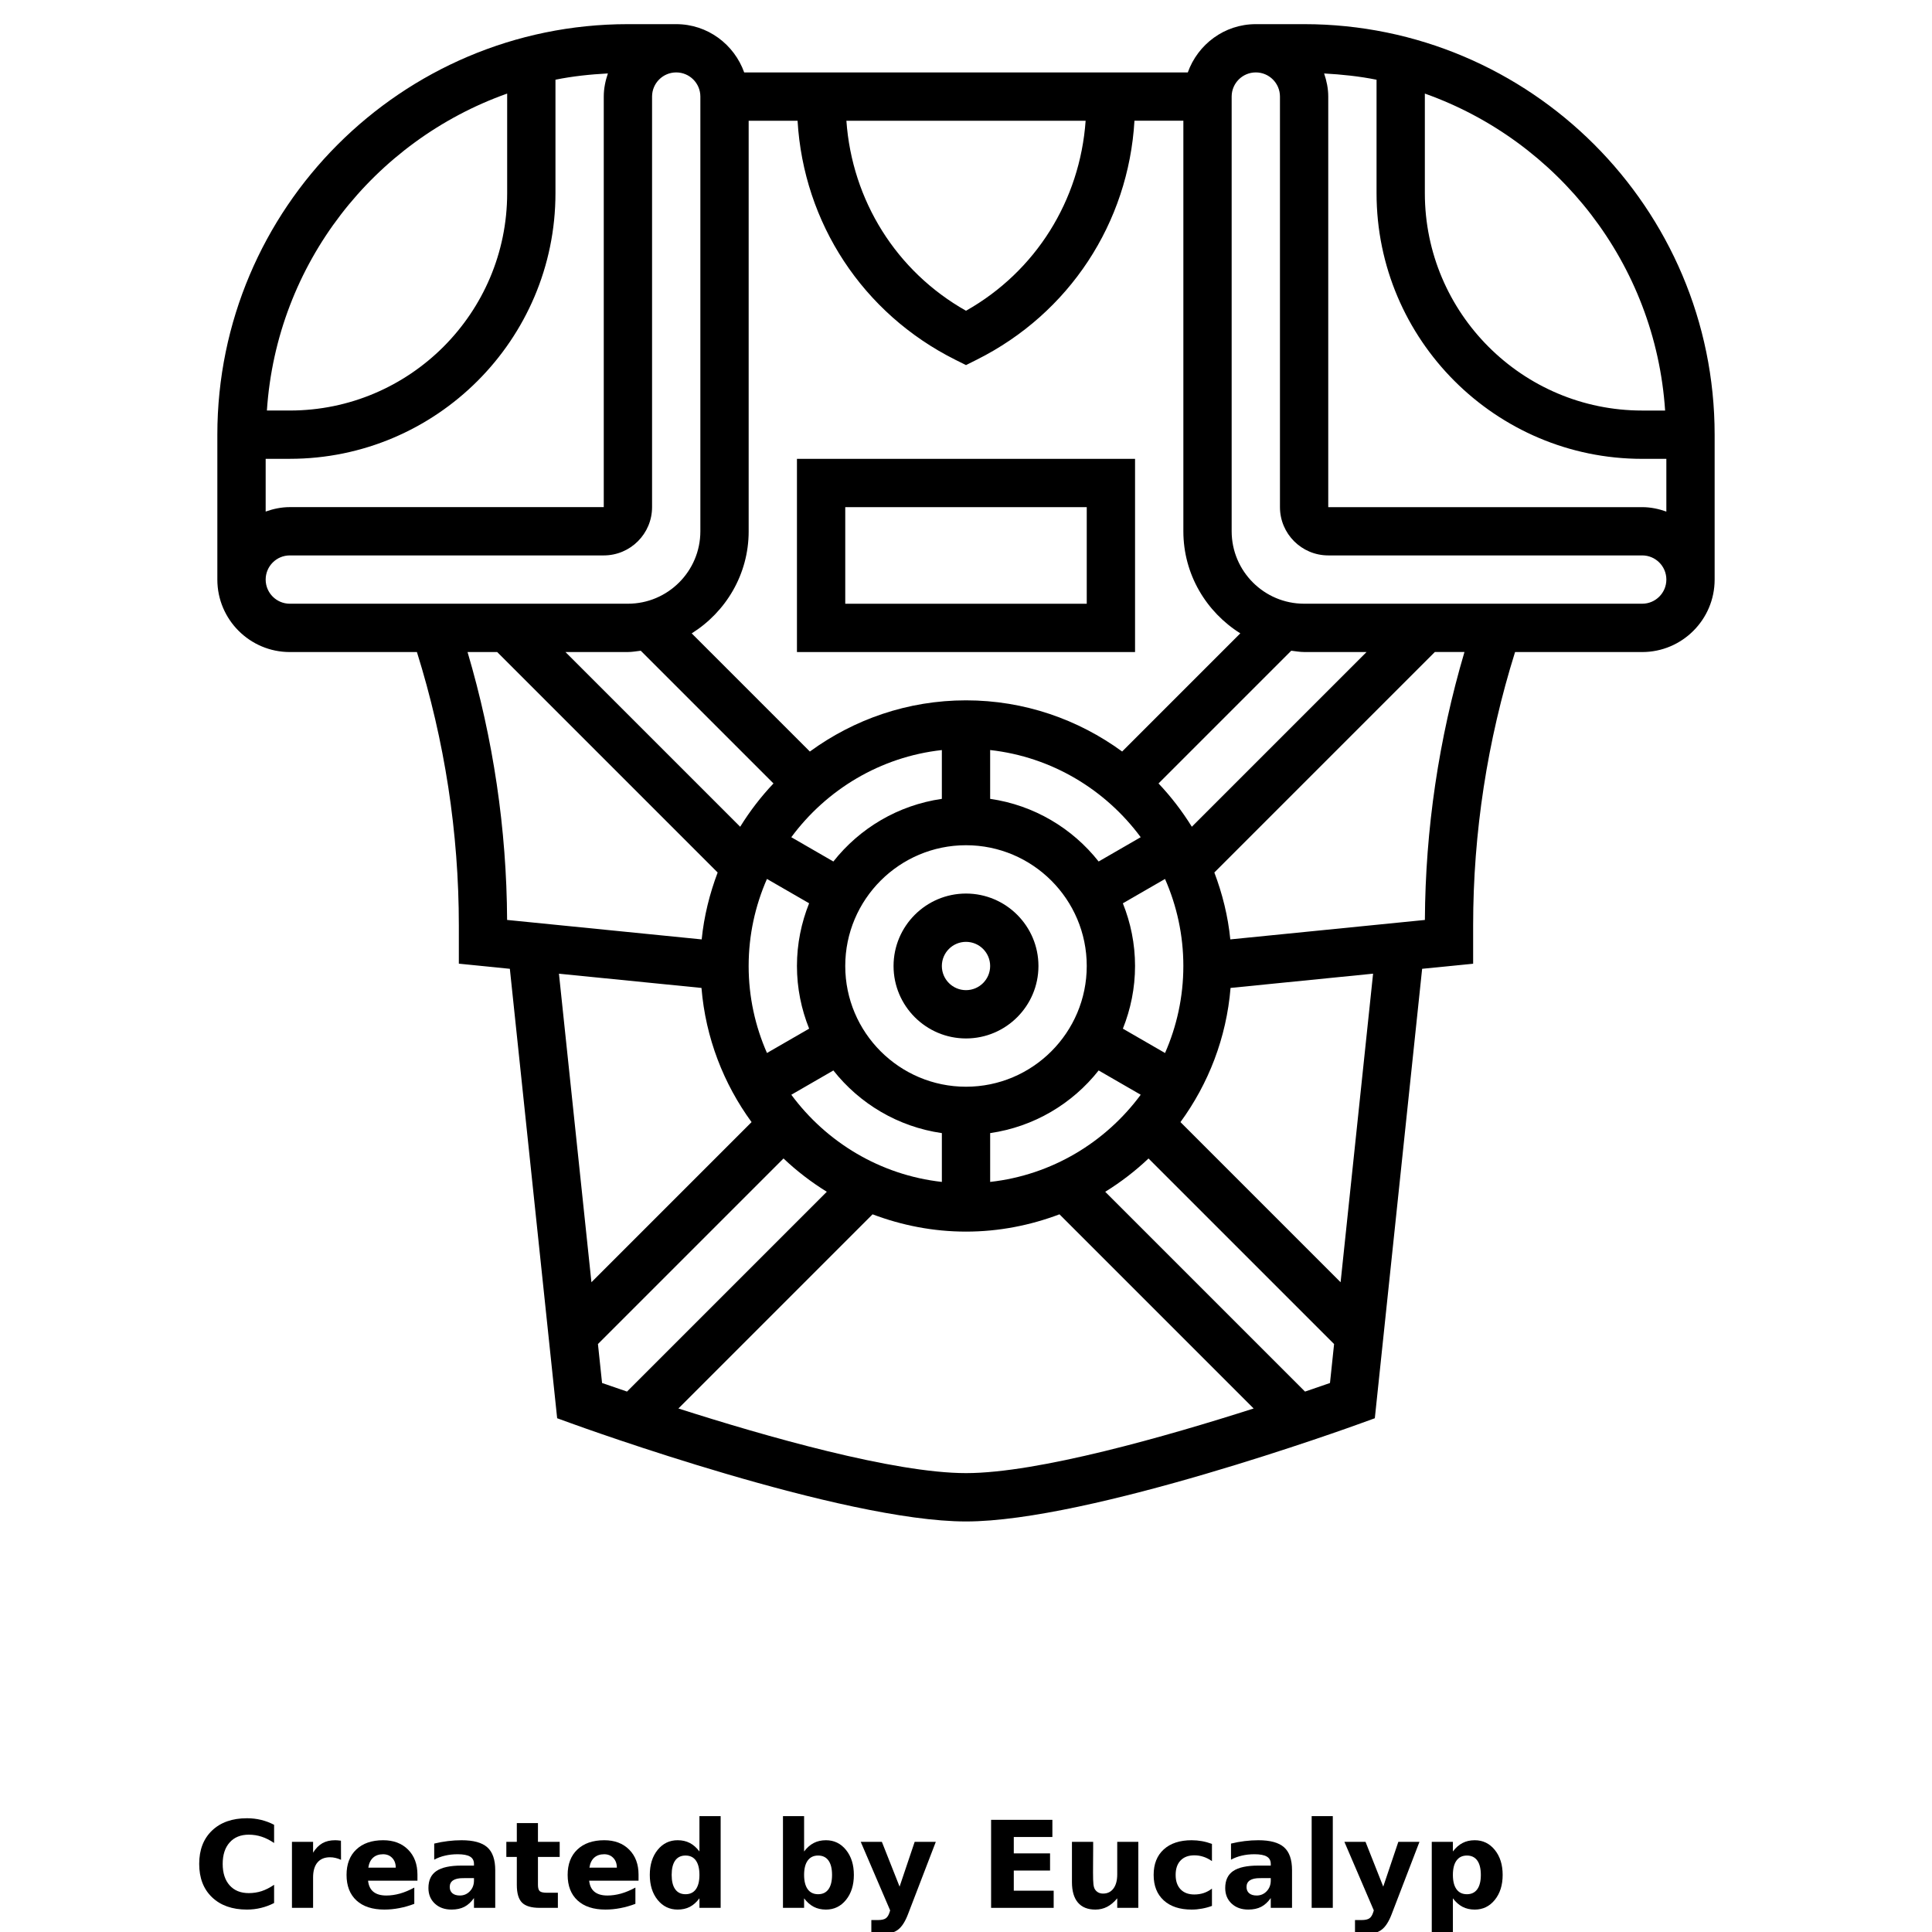 <?xml version="1.0" encoding="UTF-8"?>
<svg width="700pt" height="700pt" version="1.1" viewBox="0 0 700 700" xmlns="http://www.w3.org/2000/svg" xmlns:xlink="http://www.w3.org/1999/xlink">
 <defs>
  <symbol id="m" overflow="visible">
   <path d="m29.312-1.75c-1.512 0.781-3.09 1.371-4.734 1.766-1.637 0.406-3.34 0.609-5.109 0.609-5.312 0-9.527-1.484-12.641-4.453-3.106-2.969-4.656-7-4.656-12.094s1.551-9.125 4.656-12.094c3.113-2.969 7.328-4.453 12.641-4.453 1.77 0 3.473 0.199 5.109 0.594 1.645 0.398 3.223 0.992 4.734 1.781v6.594c-1.531-1.039-3.039-1.801-4.516-2.281-1.48-0.488-3.039-0.734-4.672-0.734-2.938 0-5.246 0.945-6.922 2.828-1.68 1.875-2.516 4.465-2.516 7.766 0 3.293 0.836 5.883 2.516 7.766 1.676 1.875 3.984 2.812 6.922 2.812 1.633 0 3.191-0.238 4.672-0.719 1.477-0.488 2.984-1.254 4.516-2.297z"/>
  </symbol>
  <symbol id="h" overflow="visible">
   <path d="m21.453-17.406c-0.68-0.312-1.352-0.539-2.016-0.688-0.656-0.156-1.32-0.234-1.984-0.234-1.969 0-3.484 0.633-4.547 1.891-1.055 1.262-1.578 3.07-1.578 5.422v11.016h-7.656v-23.922h7.656v3.922c0.977-1.562 2.102-2.703 3.375-3.422 1.281-0.719 2.812-1.078 4.594-1.078 0.25 0 0.523 0.012 0.828 0.031 0.301 0.023 0.734 0.07 1.297 0.141z"/>
  </symbol>
  <symbol id="c" overflow="visible">
   <path d="m27.562-12.031v2.188h-17.891c0.188 1.793 0.832 3.137 1.938 4.031 1.113 0.898 2.672 1.344 4.672 1.344 1.602 0 3.25-0.234 4.938-0.703 1.688-0.477 3.422-1.203 5.203-2.172v5.891c-1.805 0.688-3.609 1.203-5.422 1.547-1.812 0.352-3.621 0.531-5.422 0.531-4.336 0-7.703-1.098-10.109-3.297-2.398-2.207-3.594-5.297-3.594-9.266 0-3.906 1.176-6.973 3.531-9.203 2.363-2.238 5.609-3.359 9.734-3.359 3.758 0 6.769 1.137 9.031 3.406 2.258 2.262 3.391 5.281 3.391 9.062zm-7.859-2.531c0-1.457-0.43-2.629-1.281-3.516-0.844-0.895-1.949-1.344-3.312-1.344-1.492 0-2.699 0.418-3.625 1.25-0.918 0.836-1.492 2.039-1.719 3.609z"/>
  </symbol>
  <symbol id="b" overflow="visible">
   <path d="m14.391-10.766c-1.594 0-2.793 0.273-3.594 0.812-0.805 0.543-1.203 1.34-1.203 2.391 0 0.969 0.32 1.73 0.969 2.281 0.645 0.543 1.547 0.812 2.703 0.812 1.438 0 2.644-0.516 3.625-1.547 0.988-1.031 1.484-2.32 1.484-3.875v-0.875zm11.688-2.891v13.656h-7.703v-3.547c-1.031 1.449-2.188 2.508-3.469 3.172s-2.84 1-4.672 1c-2.481 0-4.496-0.723-6.047-2.172-1.543-1.445-2.312-3.32-2.312-5.625 0-2.812 0.961-4.867 2.891-6.172 1.938-1.312 4.969-1.969 9.094-1.969h4.516v-0.609c0-1.207-0.48-2.094-1.438-2.656-0.949-0.562-2.438-0.844-4.469-0.844-1.637 0-3.156 0.168-4.562 0.5-1.406 0.324-2.719 0.812-3.938 1.469v-5.828c1.645-0.406 3.289-0.707 4.938-0.906 1.656-0.207 3.305-0.312 4.953-0.312 4.32 0 7.438 0.855 9.344 2.562 1.914 1.699 2.875 4.461 2.875 8.281z"/>
  </symbol>
  <symbol id="g" overflow="visible">
   <path d="m12.031-30.719v6.797h7.875v5.469h-7.875v10.141c0 1.117 0.219 1.871 0.656 2.266 0.438 0.387 1.312 0.578 2.625 0.578h3.938v5.469h-6.562c-3.023 0-5.164-0.629-6.422-1.891-1.262-1.258-1.891-3.398-1.891-6.422v-10.141h-3.797v-5.469h3.797v-6.797z"/>
  </symbol>
  <symbol id="f" overflow="visible">
   <path d="m19.953-20.422v-12.812h7.688v33.234h-7.688v-3.453c-1.055 1.406-2.215 2.438-3.484 3.094-1.273 0.656-2.742 0.984-4.406 0.984-2.949 0-5.371-1.172-7.266-3.516-1.887-2.344-2.828-5.359-2.828-9.047s0.941-6.703 2.828-9.047c1.895-2.344 4.316-3.516 7.266-3.516 1.656 0 3.117 0.336 4.391 1 1.281 0.656 2.445 1.684 3.5 3.078zm-5.047 15.484c1.645 0 2.894-0.598 3.75-1.797 0.863-1.195 1.297-2.93 1.297-5.203 0-2.281-0.434-4.019-1.297-5.219-0.855-1.195-2.106-1.797-3.75-1.797-1.625 0-2.871 0.602-3.734 1.797-0.855 1.199-1.281 2.938-1.281 5.219 0 2.273 0.426 4.008 1.281 5.203 0.863 1.199 2.109 1.797 3.734 1.797z"/>
  </symbol>
  <symbol id="e" overflow="visible">
   <path d="m16.406-4.938c1.633 0 2.883-0.598 3.75-1.797 0.863-1.195 1.297-2.93 1.297-5.203 0-2.281-0.434-4.019-1.297-5.219-0.867-1.195-2.117-1.797-3.75-1.797-1.637 0-2.891 0.605-3.766 1.812-0.875 1.199-1.312 2.934-1.312 5.203 0 2.262 0.438 3.996 1.312 5.203 0.875 1.199 2.129 1.797 3.766 1.797zm-5.078-15.484c1.051-1.395 2.219-2.422 3.5-3.078 1.281-0.664 2.754-1 4.422-1 2.945 0 5.367 1.172 7.266 3.516 1.895 2.344 2.844 5.359 2.844 9.047s-0.949 6.703-2.844 9.047c-1.898 2.344-4.32 3.516-7.266 3.516-1.668 0-3.141-0.336-4.422-1s-2.449-1.691-3.5-3.078v3.453h-7.656v-33.234h7.656z"/>
  </symbol>
  <symbol id="a" overflow="visible">
   <path d="m0.531-23.922h7.656l6.422 16.234 5.469-16.234h7.656l-10.062 26.188c-1.012 2.664-2.195 4.523-3.547 5.578-1.344 1.062-3.121 1.594-5.328 1.594h-4.422v-5.016h2.391c1.301 0 2.242-0.211 2.828-0.625 0.594-0.406 1.055-1.148 1.391-2.219l0.203-0.656z"/>
  </symbol>
  <symbol id="d" overflow="visible">
   <path d="m4.016-31.891h22.203v6.219h-13.984v5.938h13.141v6.219h-13.141v7.297h14.453v6.219h-22.672z"/>
  </symbol>
  <symbol id="l" overflow="visible">
   <path d="m3.422-9.312v-14.609h7.688v2.391c0 1.293-0.012 2.918-0.031 4.875-0.012 1.961-0.016 3.266-0.016 3.922 0 1.93 0.047 3.312 0.141 4.156 0.102 0.844 0.281 1.461 0.531 1.844 0.312 0.5 0.719 0.887 1.219 1.156 0.508 0.273 1.094 0.406 1.75 0.406 1.594 0 2.844-0.609 3.75-1.828 0.914-1.227 1.375-2.93 1.375-5.109v-11.812h7.641v23.922h-7.641v-3.453c-1.156 1.387-2.383 2.414-3.672 3.078-1.281 0.664-2.699 1-4.25 1-2.773 0-4.883-0.848-6.328-2.547-1.438-1.695-2.156-4.16-2.156-7.391z"/>
  </symbol>
  <symbol id="k" overflow="visible">
   <path d="m23-23.172v6.234c-1.031-0.719-2.074-1.242-3.125-1.578-1.043-0.344-2.125-0.516-3.25-0.516-2.137 0-3.805 0.625-5 1.875-1.188 1.242-1.781 2.981-1.781 5.219 0 2.231 0.594 3.969 1.781 5.219 1.195 1.25 2.863 1.875 5 1.875 1.195 0 2.332-0.176 3.406-0.531 1.07-0.363 2.062-0.895 2.969-1.594v6.266c-1.188 0.438-2.402 0.766-3.641 0.984-1.23 0.227-2.465 0.344-3.703 0.344-4.312 0-7.688-1.109-10.125-3.328s-3.656-5.297-3.656-9.234c0-3.945 1.219-7.023 3.656-9.234 2.438-2.219 5.812-3.328 10.125-3.328 1.25 0 2.484 0.109 3.703 0.328s2.43 0.555 3.641 1z"/>
  </symbol>
  <symbol id="j" overflow="visible">
   <path d="m3.672-33.234h7.656v33.234h-7.656z"/>
  </symbol>
  <symbol id="i" overflow="visible">
   <path d="m11.328-3.453v12.547h-7.656v-33.016h7.656v3.5c1.051-1.395 2.219-2.422 3.5-3.078 1.281-0.664 2.754-1 4.422-1 2.945 0 5.367 1.172 7.266 3.516 1.895 2.344 2.844 5.359 2.844 9.047s-0.949 6.703-2.844 9.047c-1.898 2.344-4.32 3.516-7.266 3.516-1.668 0-3.141-0.336-4.422-1s-2.449-1.691-3.5-3.078zm5.078-15.5c-1.637 0-2.891 0.605-3.766 1.812-0.875 1.199-1.312 2.934-1.312 5.203 0 2.262 0.438 3.996 1.312 5.203 0.875 1.199 2.129 1.797 3.766 1.797 1.633 0 2.883-0.598 3.75-1.797 0.863-1.195 1.297-2.93 1.297-5.203 0-2.281-0.434-4.019-1.297-5.219-0.867-1.195-2.117-1.797-3.75-1.797z"/>
  </symbol>
 </defs>
 <g>
  <path d="m472.5 8.75h-17.5c-11.391 0-21.016 7.34-24.641 17.5h-160.72c-3.625-10.16-13.25-17.5-24.641-17.5h-17.5c-82.023 0-148.75 66.727-148.75 148.75v52.5c0 14.473 11.777 26.25 26.25 26.25h46.059c10.047 32.113 15.191 65.406 15.191 99.086v13.832l18.48 1.848 17.141 162.84 5.137 1.863c3.988 1.453 98.219 35.535 142.99 35.535s139-34.082 142.99-35.535l5.137-1.863 17.141-162.84 18.48-1.848v-13.832c0-33.68 5.144-66.973 15.191-99.086h46.059c14.473 0 26.25-11.777 26.25-26.25v-52.5c0-82.023-66.727-148.75-148.75-148.75zm7.254 17.867c6.449 0.359 12.828 1.023 18.996 2.273v41.109c0 53.07 43.18 96.25 96.25 96.25h8.75v19.109c-2.746-0.98-5.672-1.609-8.75-1.609h-113.75v-148.75c0-2.949-0.594-5.731-1.496-8.383zm123.55 122.13h-8.305c-43.426 0-78.75-35.324-78.75-78.75v-36.094c48.258 17.141 83.527 61.66 87.055 114.84zm-209.96-105c-2.047 28.867-18.051 54.566-43.34 68.844-25.289-14.277-41.293-39.977-43.34-68.844zm-122.09 148.75v-148.75h17.719c2.172 37.02 23.617 69.816 57.121 86.582l3.91 1.949 3.91-1.961c33.504-16.758 54.957-49.551 57.121-86.582l17.719 0.004v148.75c0 15.617 8.297 29.25 20.633 36.984l-42.812 42.812c-15.898-11.602-35.414-18.539-56.57-18.539s-40.672 6.938-56.578 18.551l-42.812-42.812c12.344-7.738 20.641-21.371 20.641-36.988zm87.5 235.73v-17.684c15.883-2.293 29.793-10.648 39.305-22.699l15.242 8.801c-12.715 17.207-32.207 29.098-54.547 31.582zm-72.047-31.578 15.242-8.801c9.512 12.047 23.422 20.414 39.305 22.699v17.684c-22.34-2.488-41.832-14.379-54.547-31.582zm-54.547-160.88 48.09 48.09c-4.543 4.785-8.574 10.047-12.066 15.688l-63.309-63.305h22.629c1.594 0 3.106-0.305 4.656-0.473zm196.59 114.22c0 11.219-2.391 21.867-6.633 31.535l-15.277-8.82c2.816-7.035 4.41-14.691 4.41-22.715s-1.594-15.68-4.418-22.707l15.277-8.82c4.25 9.66 6.641 20.309 6.641 31.527zm-78.75 43.75c-24.125 0-43.75-19.625-43.75-43.75s19.625-43.75 43.75-43.75 43.75 19.625 43.75 43.75-19.625 43.75-43.75 43.75zm-78.75-43.75c0-11.219 2.391-21.867 6.633-31.535l15.277 8.82c-2.816 7.035-4.41 14.691-4.41 22.715s1.594 15.68 4.418 22.707l-15.277 8.82c-4.25-9.66-6.641-20.309-6.641-31.527zm142.05-46.656-15.242 8.801c-9.512-12.047-23.422-20.414-39.305-22.699v-17.684c22.34 2.488 41.832 14.379 54.547 31.582zm-72.047-13.895c-15.883 2.293-29.793 10.648-39.305 22.699l-15.242-8.801c12.715-17.211 32.207-29.102 54.547-31.578zm78.504-5.582 48.09-48.09c1.551 0.168 3.062 0.473 4.656 0.473h22.629l-63.305 63.305c-3.496-5.633-7.527-10.891-12.07-15.688zm-314.75-117.62c53.07 0 96.25-43.18 96.25-96.25v-41.109c6.176-1.262 12.547-1.926 18.996-2.273-0.902 2.652-1.496 5.434-1.496 8.383v148.75h-113.75c-3.078 0-6.004 0.629-8.75 1.609v-19.109zm78.75-132.34v36.094c0 43.426-35.324 78.75-78.75 78.75h-8.305c3.527-53.184 38.797-97.703 87.055-114.84zm-87.5 176.09c0-4.828 3.922-8.75 8.75-8.75h113.75c9.652 0 17.5-7.848 17.5-17.5v-148.75c0-4.828 3.922-8.75 8.75-8.75s8.75 3.922 8.75 8.75v157.5c0 14.473-11.777 26.25-26.25 26.25h-122.5c-4.828 0-8.75-3.922-8.75-8.75zm73.141 26.25h10.734l79.887 79.887c-2.894 7.684-4.934 15.777-5.785 24.238l-70.5-7.051c-0.168-32.938-5.008-65.531-14.336-97.074zm84.762 121.71c1.488 18.086 8.016 34.73 18.148 48.613l-58.02 58.02-11.77-111.79zm-37.512 129.02 67.234-67.234c4.785 4.543 10.047 8.574 15.688 12.066l-72.391 72.391c-3.613-1.227-6.719-2.301-9.039-3.106zm29.148 23.355 70.352-70.352c10.551 3.981 21.934 6.266 33.859 6.266s23.309-2.285 33.863-6.266l70.352 70.352c-31.539 10.086-78.133 23.414-104.21 23.414s-72.676-13.328-104.21-23.414zm227.04-6.125-72.391-72.391c5.644-3.492 10.895-7.523 15.688-12.066l67.234 67.234-1.488 14.113c-2.324 0.809-5.43 1.883-9.043 3.109zm12.891-39.621-58.02-58.02c10.141-13.887 16.66-30.527 18.148-48.613l51.641-5.164zm30.535-131.26-70.496 7.043c-0.84-8.461-2.879-16.562-5.785-24.238l79.887-79.887h10.734c-9.316 31.543-14.156 64.137-14.34 97.082zm78.742-114.58h-122.5c-14.473 0-26.25-11.777-26.25-26.25v-157.5c0-4.828 3.922-8.75 8.75-8.75s8.75 3.922 8.75 8.75v148.75c0 9.652 7.848 17.5 17.5 17.5h113.75c4.828 0 8.75 3.922 8.75 8.75s-3.922 8.75-8.75 8.75z"/>
  <path d="m350 323.75c-14.473 0-26.25 11.777-26.25 26.25s11.777 26.25 26.25 26.25 26.25-11.777 26.25-26.25-11.777-26.25-26.25-26.25zm0 35c-4.828 0-8.75-3.922-8.75-8.75s3.922-8.75 8.75-8.75 8.75 3.922 8.75 8.75-3.922 8.75-8.75 8.75z"/>
  <path d="m411.25 166.25h-122.5v70h122.5zm-17.5 52.5h-87.5v-35h87.5z"/>
  <use x="70" y="691.25" xlink:href="#m"/>
  <use x="102.109" y="691.25" xlink:href="#h"/>
  <use x="123.684" y="691.25" xlink:href="#c"/>
  <use x="153.355" y="691.25" xlink:href="#b"/>
  <use x="182.879" y="691.25" xlink:href="#g"/>
  <use x="203.793" y="691.25" xlink:href="#c"/>
  <use x="233.465" y="691.25" xlink:href="#f"/>
  <use x="280.012" y="691.25" xlink:href="#e"/>
  <use x="311.328" y="691.25" xlink:href="#a"/>
  <use x="355.078" y="691.25" xlink:href="#d"/>
  <use x="384.965" y="691.25" xlink:href="#l"/>
  <use x="416.113" y="691.25" xlink:href="#k"/>
  <use x="442.047" y="691.25" xlink:href="#b"/>
  <use x="471.57" y="691.25" xlink:href="#j"/>
  <use x="486.566" y="691.25" xlink:href="#a"/>
  <use x="515.082" y="691.25" xlink:href="#i"/>
 </g>
</svg>
